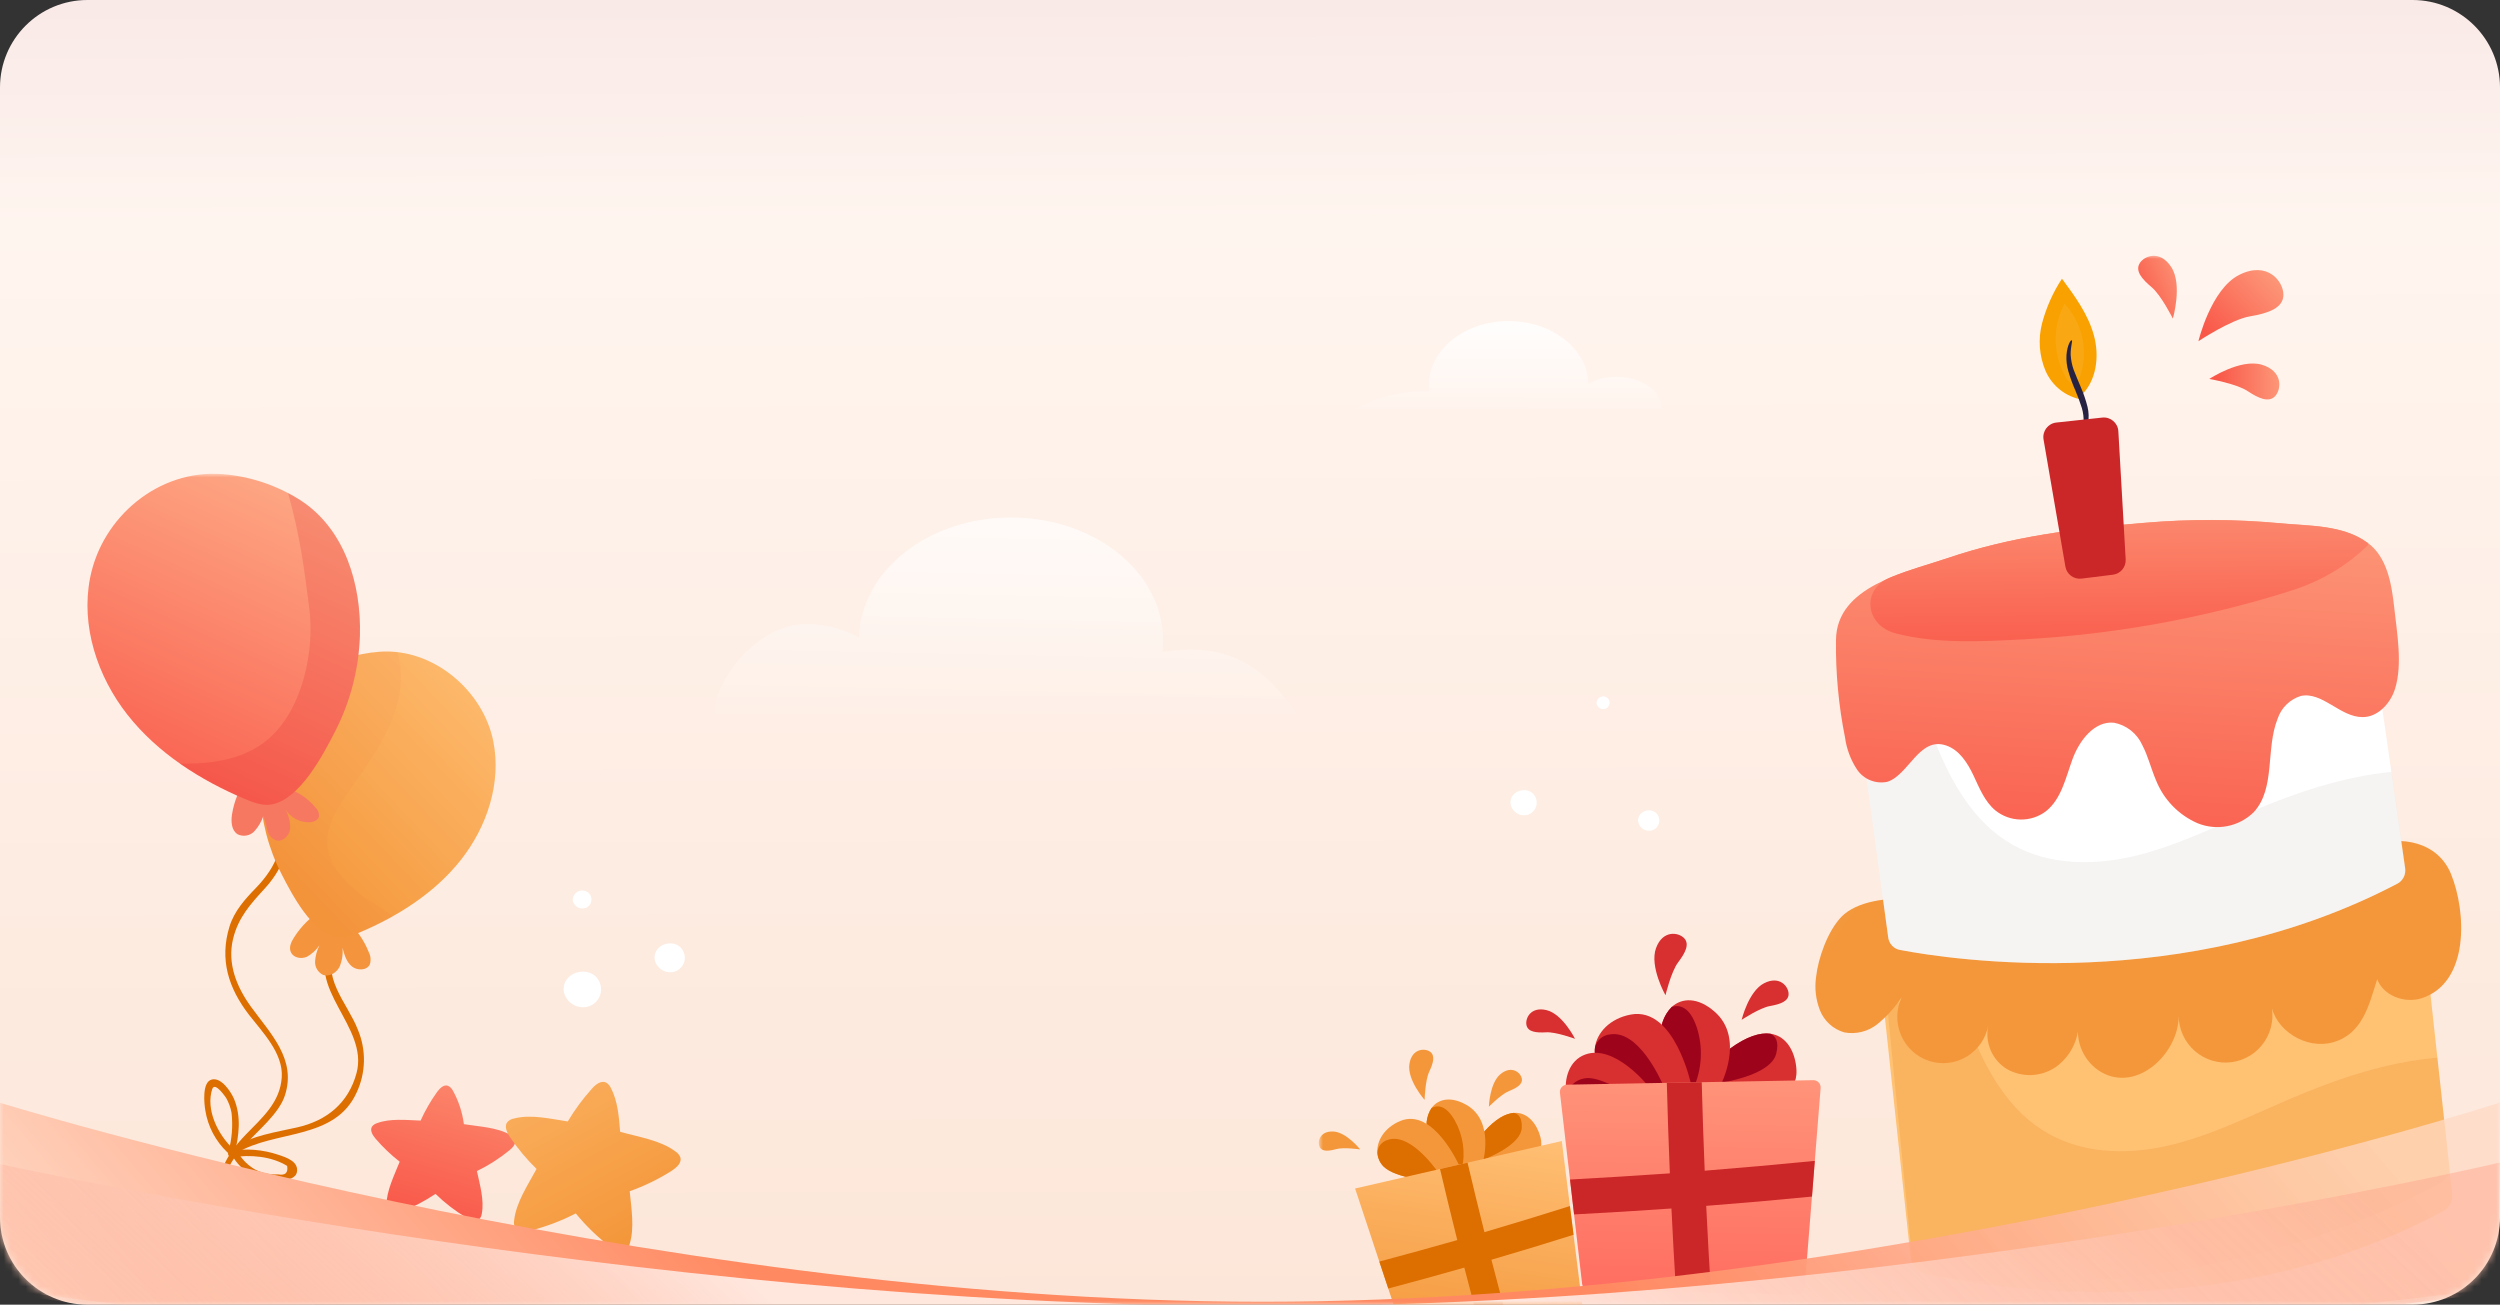 <svg width="343" height="179" viewBox="0 0 343 179" fill="none" xmlns="http://www.w3.org/2000/svg">
<rect x="0" y="0" width="343" height="179" fill="#333333" stroke="none"/>
<path d="M0 12C0 5.373 5.373 3.05176e-05 12 3.05176e-05H331C337.627 3.05176e-05 343 5.373 343 12V167C343 173.627 337.627 179 331 179H12C5.373 179 0 173.627 0 167V12Z" fill="url(#paint0_linear)"/>
<mask id="mask0" style="mask-type:alpha" maskUnits="userSpaceOnUse" x="0" y="65" width="178" height="114">
<rect y="65" width="178" height="114" fill="#C4C4C4"/>
</mask>
<g mask="url(#mask0)">
<path d="M133.345 98H178C172.594 90.207 167.323 88.27 159.484 89.445C159.547 88.914 159.579 88.38 159.58 87.845C159.58 78.537 150.235 71 138.706 71C127.347 71 118.114 78.325 117.847 87.435C115.585 86.215 113.056 85.591 110.494 85.621C103.95 85.621 98 93.318 98 97.954C98 97.967 98 97.98 98 97.994H133.343L133.345 98Z" fill="url(#paint1_linear)"/>
<path d="M80.555 138.137C81.027 138.03 81.456 137.786 81.79 137.436C82.124 137.086 82.347 136.645 82.432 136.169C82.516 135.693 82.459 135.202 82.266 134.759C82.074 134.315 81.755 133.938 81.349 133.675C79.572 132.627 76.974 133.944 77.373 136.125C77.535 136.81 77.959 137.404 78.553 137.78C79.148 138.157 79.867 138.284 80.555 138.137Z" fill="white"/>
<path d="M92.455 133.338C92.831 133.242 93.17 133.038 93.433 132.752C93.695 132.467 93.868 132.111 93.932 131.728C93.995 131.345 93.946 130.952 93.79 130.597C93.634 130.241 93.378 129.939 93.053 129.727C91.611 128.879 89.514 129.947 89.842 131.713C89.974 132.274 90.323 132.76 90.813 133.065C91.302 133.37 91.893 133.468 92.455 133.338Z" fill="white"/>
<path d="M80.251 124.6C80.481 124.536 80.687 124.407 80.844 124.228C81.002 124.05 81.104 123.829 81.139 123.593C81.173 123.357 81.138 123.116 81.038 122.9C80.939 122.684 80.778 122.501 80.576 122.374C80.371 122.245 80.135 122.176 79.892 122.175C79.65 122.173 79.413 122.239 79.206 122.366C79 122.492 78.833 122.673 78.724 122.89C78.615 123.106 78.568 123.348 78.59 123.589C78.628 123.767 78.702 123.935 78.808 124.084C78.913 124.232 79.047 124.357 79.203 124.452C79.358 124.546 79.531 124.608 79.712 124.634C79.892 124.659 80.075 124.648 80.251 124.6Z" fill="white"/>
<path d="M38.446 111.057C40.322 115.043 39.227 118.725 36.357 121.866C34.375 124.029 32.68 125.884 31.973 128.833C31.165 132.207 32.462 135.391 34.407 138.085C37.096 141.805 40.72 145.328 39.084 150.308C37.447 155.287 28.136 158.959 31.718 165.092C31.767 165.194 31.777 165.311 31.744 165.419C31.711 165.528 31.639 165.62 31.541 165.678C31.443 165.736 31.327 165.754 31.216 165.73C31.105 165.706 31.007 165.642 30.942 165.549C28.817 161.877 31.171 158.295 33.759 155.627C35.996 153.326 38.446 151.227 38.658 147.789C38.866 144.494 36.001 141.603 34.147 139.212C31.335 135.545 30.097 131.639 31.489 127.116C32.148 124.991 33.615 123.365 35.135 121.802C37.968 118.858 39.514 115.484 37.643 111.503C37.399 110.972 38.175 110.526 38.419 111.052L38.446 111.057Z" fill="#DD6E00"/>
<path d="M46.284 129.742C43.718 133.85 47.687 137.58 49.096 141.268C49.676 142.639 49.961 144.116 49.931 145.604C49.902 147.092 49.559 148.557 48.925 149.904C45.934 156.493 37.712 154.995 32.452 158.199C31.952 158.507 31.5 157.726 31.994 157.423C34.694 155.776 37.739 155.361 40.779 154.676C44.849 153.757 47.809 151.333 48.915 147.236C50.653 140.816 41.634 135.502 45.508 129.29C45.811 128.796 46.571 129.247 46.284 129.742Z" fill="#DD6E00"/>
<path d="M31.335 158.034C31.825 156.288 31.971 154.464 31.766 152.662C31.633 151.951 31.383 151.267 31.027 150.637C31.08 150.733 29.491 148.267 29.114 149.431C28.211 152.221 29.879 155.595 31.835 157.471C32.255 157.875 31.617 158.534 31.203 158.109C29.58 156.572 28.512 154.541 28.168 152.332C28.014 151.434 27.701 148.485 29.029 148.118C30.358 147.751 31.686 149.792 32.111 150.775C33.126 153.23 32.786 155.739 32.202 158.258C32.074 158.826 31.203 158.587 31.335 158.018V158.034Z" fill="#DD6E00"/>
<path d="M31.612 157.891C33.802 157.539 36.044 157.721 38.148 158.422C39.307 158.805 41.029 159.363 40.731 160.846C40.471 162.137 37.702 162.11 36.857 161.972C35.809 161.817 34.81 161.423 33.938 160.821C33.067 160.218 32.345 159.423 31.83 158.497C31.785 158.395 31.779 158.281 31.814 158.175C31.848 158.069 31.92 157.98 32.016 157.924C32.112 157.868 32.225 157.85 32.334 157.872C32.443 157.894 32.54 157.956 32.606 158.045C33.174 159.048 33.999 159.881 34.997 160.458C35.792 160.88 36.675 161.109 37.575 161.127H38.175C39.146 161.297 39.553 160.909 39.397 159.963C37.218 158.624 34.322 158.396 31.851 158.778C31.288 158.863 31.043 157.997 31.612 157.907V157.891Z" fill="#DD6E00"/>
<path d="M47.788 126.516C49.017 127.659 49.973 129.063 50.589 130.624C50.726 130.881 50.81 131.163 50.837 131.453C50.863 131.743 50.831 132.036 50.743 132.314C50.328 133.18 48.989 133.196 48.256 132.574C47.523 131.952 47.236 130.98 46.991 130.034C47.075 130.941 46.929 131.855 46.566 132.691C46.141 133.483 45.168 134.062 44.323 133.754C43.979 133.586 43.691 133.321 43.497 132.991C43.302 132.662 43.209 132.282 43.229 131.899C43.278 131.129 43.484 130.376 43.834 129.688C43.388 130.356 42.784 130.904 42.075 131.283C41.342 131.591 40.338 131.432 39.95 130.725C39.562 130.018 39.95 129.231 40.354 128.599C41.351 127.024 42.704 125.705 44.302 124.746" fill="#F4953D"/>
<path d="M67.685 101.736C66.314 94.753 59.426 88.886 52.093 89.418C48.778 89.659 45.575 90.72 42.772 92.505C37.458 95.938 35.507 102.554 35.688 108.602C35.823 112.558 36.834 116.435 38.648 119.953C40.056 122.711 42.82 127.988 46.152 128.583C47.214 128.774 48.277 128.381 49.282 127.961C54.596 125.713 59.66 122.509 63.242 117.965C66.824 113.422 68.811 107.417 67.685 101.736Z" fill="url(#paint2_linear)"/>
<g style="mix-blend-mode:multiply" opacity="0.18">
<g style="mix-blend-mode:multiply" opacity="0.18">
<path d="M35.688 108.602C35.507 102.554 37.458 95.938 42.772 92.505C45.574 90.721 48.775 89.66 52.087 89.418C52.899 89.36 53.714 89.379 54.521 89.476C54.827 90.485 54.991 91.531 55.01 92.585C55.069 95.683 53.995 98.707 52.518 101.428C51.041 104.148 49.149 106.625 47.432 109.197C46.093 111.19 44.775 113.416 44.924 115.818C45.046 118.104 46.47 120.139 48.182 121.664C49.893 123.189 51.901 124.295 53.777 125.644L53.884 125.724C52.393 126.559 50.857 127.31 49.282 127.972C48.283 128.392 47.214 128.785 46.152 128.594C42.82 127.999 40.056 122.722 38.648 119.964C36.832 116.442 35.821 112.561 35.688 108.602Z" fill="#DE181F"/>
</g>
</g>
<path d="M39.721 108.278C41.136 108.793 42.385 109.682 43.335 110.85C43.489 111 43.607 111.182 43.682 111.383C43.756 111.584 43.785 111.8 43.766 112.013C43.638 112.577 42.968 112.816 42.395 112.821C41.75 112.823 41.116 112.662 40.55 112.354C39.985 112.045 39.506 111.599 39.158 111.057C39.62 111.874 39.844 112.803 39.806 113.741C39.674 114.665 38.786 115.547 37.883 115.303C37.574 115.182 37.301 114.985 37.088 114.731C36.876 114.476 36.73 114.172 36.666 113.847C36.533 113.196 36.355 112.555 36.134 111.928C35.879 112.717 35.456 113.442 34.896 114.054C34.607 114.355 34.231 114.557 33.821 114.631C33.41 114.706 32.987 114.649 32.611 114.469C31.756 113.937 31.676 112.736 31.83 111.742C32.113 109.935 32.82 108.219 33.892 106.736" fill="#F67861"/>
<path d="M12.358 79.299C14.006 70.892 21.765 64.42 30.427 65.041C34.25 65.328 37.943 66.555 41.177 68.612C47.342 72.588 49.59 80.245 49.377 87.239C49.224 91.817 48.057 96.303 45.96 100.375C44.329 103.564 41.13 109.67 37.277 110.366C36.049 110.584 34.811 110.127 33.658 109.643C27.488 107.045 21.642 103.335 17.497 98.074C13.352 92.813 11.072 85.868 12.358 79.299Z" fill="url(#paint3_linear)"/>
<g style="mix-blend-mode:multiply">
<g style="mix-blend-mode:multiply" opacity="0.18">
<path d="M37.277 110.366C36.049 110.584 34.811 110.127 33.658 109.643C30.5 108.336 27.489 106.697 24.677 104.754C29.253 104.877 33.871 104.122 37.155 101.088C41.475 97.097 43.18 89.375 42.441 83.529C41.724 77.87 41.183 73.603 39.52 67.64C40.088 67.938 40.646 68.251 41.183 68.597C47.347 72.572 49.595 80.229 49.383 87.223C49.231 91.806 48.062 96.299 45.96 100.375C44.329 103.569 41.13 109.67 37.277 110.366Z" fill="#DE181F"/>
</g>
</g>
<path d="M70.64 156.316C70.499 156.053 70.28 155.841 70.013 155.709C68.204 154.65 65.719 154.577 63.643 154.234C63.434 152.585 62.904 150.992 62.084 149.546C61.939 149.289 61.716 149.085 61.447 148.963C60.867 148.775 60.334 149.322 59.962 149.828C59.084 151.056 58.33 152.368 57.709 153.745C55.748 153.672 53.551 153.426 51.76 154.086C51.476 154.166 51.224 154.334 51.039 154.566C50.718 155.085 51.122 155.743 51.523 156.22C52.519 157.383 53.629 158.444 54.837 159.386C54.087 161.268 53.049 163.324 53.013 165.331C52.992 165.627 53.064 165.922 53.219 166.175C53.589 166.656 54.35 166.508 54.934 166.288C56.631 165.649 58.247 164.814 59.749 163.799C61.047 165.064 62.49 166.172 64.047 167.098C64.578 167.415 65.307 167.67 65.749 167.282C65.948 167.063 66.073 166.788 66.107 166.494C66.448 164.654 65.843 162.575 65.434 160.67C67.013 159.901 68.499 158.952 69.861 157.844C70.361 157.453 70.87 156.876 70.64 156.316Z" fill="url(#paint4_linear)"/>
<path d="M93.351 158.805C93.223 158.463 92.984 158.175 92.673 157.985C90.62 156.43 87.584 155.996 85.083 155.279C84.919 153.215 84.749 151.08 83.841 149.328C83.701 148.99 83.456 148.706 83.143 148.517C82.463 148.205 81.714 148.793 81.204 149.376C79.957 150.76 78.85 152.264 77.899 153.865C75.503 153.5 72.846 152.859 70.568 153.449C70.208 153.503 69.876 153.673 69.621 153.933C69.146 154.513 69.546 155.383 69.977 156.018C71.038 157.591 72.257 159.051 73.614 160.377C72.43 162.584 70.816 164.96 70.546 167.397C70.474 167.756 70.52 168.128 70.679 168.457C71.061 169.096 72.013 169.02 72.76 168.841C74.922 168.297 77.015 167.504 78.995 166.478C80.41 168.205 82.021 169.762 83.795 171.117C84.402 171.576 85.276 172.021 85.854 171.587C86.129 171.346 86.319 171.022 86.393 170.664C87.07 168.455 86.627 165.82 86.395 163.437C88.433 162.715 90.382 161.763 92.206 160.6C92.847 160.169 93.557 159.528 93.351 158.805Z" fill="url(#paint5_linear)"/>
</g>
<mask id="mask1" style="mask-type:alpha" maskUnits="userSpaceOnUse" x="181" y="35" width="162" height="144">
<rect x="181" y="35" width="162" height="144" fill="#C4C4C4"/>
</mask>
<g mask="url(#mask1)">
<path d="M257.926 133.25L262.159 172.671C262.201 173.151 262.383 173.604 262.68 173.962C262.976 174.32 263.371 174.565 263.805 174.659C271.143 176.363 304.422 182.688 335.29 166.125C335.682 165.91 336.004 165.568 336.211 165.146C336.418 164.724 336.5 164.243 336.446 163.768L331.893 122.111L257.926 133.25Z" fill="#FFC172"/>
<g style="mix-blend-mode:multiply" opacity="0.41">
<g style="mix-blend-mode:multiply" opacity="0.41">
<path d="M336.032 159.993L334.406 145.121C327.427 145.711 320.611 148.021 314.087 150.814C308.574 153.175 303.138 155.904 297.341 157.212C291.544 158.52 285.182 158.292 280.112 154.979C274.796 151.563 271.613 145.228 269.487 138.908C269.091 137.787 268.737 136.577 268.382 135.401L258.925 137.956L262.365 172.836C262.407 173.313 262.588 173.762 262.883 174.118C263.178 174.473 263.571 174.716 264.003 174.81C271.301 176.5 304.159 178.768 334.862 162.332C335.256 162.121 335.58 161.783 335.79 161.364C335.999 160.945 336.084 160.466 336.032 159.993Z" fill="#DD6E00"/>
</g>
</g>
<path d="M262.09 123.371C259.231 123.093 254.739 123.588 252.618 125.81C250.76 127.76 249.454 131.427 249.165 134.047C248.943 135.592 249.127 137.168 249.697 138.62C249.987 139.344 250.437 139.992 251.013 140.515C251.588 141.038 252.274 141.423 253.019 141.64C253.824 141.795 254.653 141.77 255.448 141.57C256.243 141.369 256.985 140.996 257.623 140.477C258.889 139.431 259.996 138.202 260.905 136.83C260.524 137.647 260.32 138.538 260.308 139.442C260.297 140.345 260.477 141.241 260.837 142.068C261.197 142.896 261.728 143.637 262.396 144.241C263.063 144.845 263.851 145.298 264.707 145.57C265.562 145.842 266.466 145.927 267.357 145.819C268.248 145.711 269.105 145.412 269.872 144.943C270.639 144.474 271.297 143.845 271.803 143.099C272.309 142.352 272.651 141.506 272.805 140.616C272.542 141.774 272.65 142.988 273.114 144.081C273.578 145.174 274.374 146.09 275.388 146.699C276.421 147.274 277.592 147.55 278.771 147.495C279.949 147.441 281.09 147.058 282.066 146.39C283.029 145.7 283.814 144.789 284.358 143.733C284.903 142.677 285.189 141.506 285.195 140.316C284.96 141.618 285.125 142.961 285.667 144.166C286.21 145.371 287.104 146.381 288.231 147.062C293.262 149.994 298.976 144.431 298.913 139.326C298.916 140.249 299.115 141.162 299.497 142.002C299.879 142.842 300.435 143.59 301.128 144.196C301.82 144.802 302.633 145.252 303.513 145.515C304.392 145.778 305.317 145.849 306.226 145.723C307.135 145.597 308.007 145.276 308.782 144.783C309.558 144.289 310.22 143.635 310.724 142.863C311.228 142.09 311.562 141.219 311.703 140.306C311.845 139.393 311.791 138.46 311.546 137.57C312.059 141.367 316.386 144.028 320.052 143.014C324.142 141.886 325.03 137.896 326.149 134.341C327.013 136.641 329.94 137.705 332.265 136.954C338.854 134.805 338.387 125.066 336.278 119.913C334.483 115.513 329.452 114.531 325.169 116.049" fill="url(#paint6_linear)"/>
<path d="M255.316 101.148L259.061 128.607C259.111 129.032 259.296 129.429 259.587 129.739C259.879 130.05 260.262 130.258 260.68 130.332C267.741 131.681 299.734 136.559 328.929 121.233C329.299 121.034 329.6 120.724 329.789 120.346C329.978 119.968 330.046 119.541 329.984 119.122L324.73 82.353L255.316 101.148Z" fill="white"/>
<g style="mix-blend-mode:multiply" opacity="0.41">
<g style="mix-blend-mode:multiply" opacity="0.41">
<path d="M330.004 119.122L328.117 105.895C321.413 106.573 314.903 108.781 308.685 111.414C303.43 113.639 298.258 116.192 292.707 117.485C287.156 118.777 281.028 118.712 276.076 115.868C270.887 112.937 267.686 107.358 265.503 101.767C265.097 100.776 264.73 99.706 264.364 98.664L255.317 101.148L259.061 128.607C259.111 129.032 259.296 129.429 259.587 129.739C259.879 130.05 260.262 130.258 260.68 130.332C267.741 131.681 299.734 136.559 328.929 121.233C329.303 121.037 329.608 120.729 329.8 120.35C329.993 119.972 330.064 119.543 330.004 119.122Z" fill="#C4B9B5"/>
</g>
</g>
<path d="M285.711 54.838C284.612 54.657 283.574 54.203 282.692 53.517C281.81 52.831 281.112 51.935 280.66 50.91C279.776 48.834 279.606 46.521 280.176 44.336C280.753 42.169 281.673 40.109 282.9 38.237C284.674 40.636 286.489 43.115 287.28 46.003C288.071 48.891 287.652 52.309 285.449 54.333" fill="#F9A100"/>
<g style="mix-blend-mode:overlay" opacity="0.27">
<g style="mix-blend-mode:overlay" opacity="0.27">
<path d="M284.871 52.946C284.511 52.822 284.18 52.623 283.902 52.362C283.623 52.101 283.402 51.783 283.254 51.43C282.458 49.928 282.042 48.251 282.043 46.547C282.044 44.844 282.463 43.168 283.262 41.667C284.613 43.126 285.497 44.961 285.8 46.933C286.102 48.906 285.809 50.924 284.958 52.726" fill="white"/>
</g>
</g>
<path d="M328.602 94.494C329.654 91.119 328.858 86.818 328.486 83.349C328.137 80.198 327.544 76.392 324.786 74.431C321.4 71.978 316.797 72.166 312.829 71.78C306.626 71.21 300.385 71.192 294.179 71.727C284.857 72.502 276.012 73.551 267.041 76.621C261.388 78.552 251.988 80.432 251.897 87.788C251.837 92.294 252.255 96.794 253.143 101.211C253.36 102.781 253.926 104.283 254.8 105.602C255.249 106.253 255.877 106.758 256.607 107.054C257.337 107.35 258.137 107.426 258.909 107.271C261.865 106.394 263.311 100.984 267.04 102.289C268.826 102.907 269.951 104.676 270.76 106.39C271.568 108.103 272.299 109.976 273.774 111.195C274.753 111.982 275.962 112.42 277.214 112.441C278.467 112.462 279.69 112.065 280.694 111.311C282.831 109.626 283.413 106.694 284.355 104.136C285.297 101.579 287.365 98.87 290.056 99.16C290.897 99.322 291.686 99.686 292.359 100.219C293.032 100.752 293.568 101.44 293.922 102.224C294.719 103.739 295.112 105.436 295.791 107.022C296.837 109.671 298.88 111.796 301.476 112.933C302.776 113.473 304.204 113.616 305.584 113.345C306.964 113.074 308.235 112.401 309.238 111.408C312.228 108.113 310.828 102.763 312.485 98.625C312.728 97.885 313.143 97.213 313.697 96.667C314.25 96.121 314.925 95.716 315.665 95.487C318.623 94.848 321.102 98.415 324.145 98.383C326.211 98.411 327.971 96.531 328.602 94.494Z" fill="url(#paint7_linear)"/>
<path d="M259.283 79.252C255.322 80.92 255.922 85.803 260.079 86.893C265.684 88.362 271.975 88.017 277.602 87.716C289.715 87.072 301.705 84.94 313.304 81.369L315.077 80.793C318.711 79.57 322.03 77.553 324.798 74.888C324.924 74.767 324.923 74.547 324.776 74.451C321.39 71.998 316.787 72.186 312.82 71.8C306.616 71.23 300.375 71.212 294.169 71.747C284.847 72.522 276.003 73.571 267.031 76.641C264.767 77.392 261.907 78.147 259.283 79.252Z" fill="url(#paint8_linear)"/>
<path d="M303.113 51.992C303.113 51.992 307.374 49.175 310.308 50.036C313.241 50.898 313.024 53.401 312.155 54.344C311.286 55.287 309.875 54.652 308.357 53.645C306.84 52.639 303.113 51.992 303.113 51.992Z" fill="url(#paint9_linear)"/>
<path d="M301.623 46.812C301.623 46.812 303.323 39.694 307.201 37.723C311.079 35.752 313.275 38.586 313.286 40.424C313.296 42.262 311.217 42.98 308.667 43.409C306.118 43.838 301.623 46.812 301.623 46.812Z" fill="url(#paint10_linear)"/>
<path d="M298.115 43.71C298.115 43.71 299.471 39.077 297.902 36.651C296.333 34.225 294.154 35.104 293.547 36.15C292.941 37.196 293.893 38.302 295.207 39.405C296.521 40.508 298.115 43.71 298.115 43.71Z" fill="url(#paint11_linear)"/>
<path d="M285.488 59.946C285.488 59.946 285.664 59.834 285.879 59.543C286.021 59.37 286.132 59.173 286.209 58.963C286.338 58.69 286.428 58.401 286.477 58.104C286.614 57.338 286.589 56.551 286.403 55.796C286.176 54.904 285.88 54.032 285.516 53.188C285.141 52.306 284.797 51.483 284.502 50.72C284.273 50.06 284.136 49.372 284.096 48.674C284.083 47.49 284.392 46.76 284.253 46.682C284.114 46.604 283.637 47.305 283.522 48.68C283.475 49.448 283.563 50.219 283.783 50.956C284.037 51.833 284.35 52.691 284.719 53.524C285.066 54.331 285.372 55.155 285.634 55.993C285.828 56.657 285.905 57.35 285.863 58.041C285.796 59.196 285.348 59.867 285.488 59.946Z" fill="#272242"/>
<path d="M290.638 59.166C290.573 58.024 289.564 57.169 288.426 57.292L282.131 57.973C280.984 58.097 280.179 59.163 280.375 60.3L283.372 77.74C283.553 78.792 284.529 79.517 285.589 79.385L289.893 78.851C290.938 78.721 291.703 77.803 291.643 76.752L290.638 59.166Z" fill="#CB2728"/>
<path d="M209.496 111.817C209.827 111.741 210.129 111.569 210.363 111.321C210.597 111.074 210.754 110.762 210.814 110.426C210.873 110.089 210.833 109.742 210.698 109.428C210.562 109.115 210.338 108.848 210.054 108.662C208.806 107.921 206.982 108.853 207.262 110.394C207.375 110.879 207.673 111.299 208.091 111.565C208.508 111.831 209.013 111.921 209.496 111.817Z" fill="white"/>
<path d="M226.601 113.944C226.865 113.876 227.104 113.732 227.288 113.53C227.472 113.328 227.594 113.076 227.638 112.806C227.683 112.535 227.648 112.257 227.539 112.006C227.429 111.755 227.25 111.541 227.022 111.391C226.009 110.791 224.537 111.547 224.767 112.795C224.86 113.192 225.105 113.536 225.449 113.751C225.792 113.966 226.207 114.036 226.601 113.944Z" fill="white"/>
<path d="M220.214 97.257C220.375 97.211 220.52 97.12 220.631 96.993C220.742 96.867 220.814 96.711 220.838 96.544C220.863 96.377 220.838 96.207 220.768 96.054C220.698 95.901 220.586 95.772 220.444 95.683C220.3 95.592 220.134 95.543 219.964 95.542C219.794 95.541 219.627 95.588 219.482 95.678C219.337 95.767 219.219 95.895 219.143 96.048C219.066 96.201 219.033 96.373 219.048 96.543C219.075 96.669 219.127 96.788 219.201 96.892C219.275 96.997 219.369 97.085 219.478 97.152C219.587 97.219 219.709 97.263 219.835 97.281C219.962 97.299 220.091 97.29 220.214 97.257Z" fill="white"/>
<path d="M246.475 146.803C246.649 150.249 243.083 151.237 243.083 151.237L234.782 151.985L235.332 148.694L235.518 147.591L237.315 143.897C239.664 142.175 241.498 141.64 242.885 141.824C245.294 142.142 246.366 144.616 246.475 146.803Z" fill="#D82F30"/>
<path d="M243.688 144.591C242.994 147.24 237.674 148.337 235.334 148.694L235.52 147.591L237.317 143.897C239.667 142.175 241.5 141.64 242.888 141.824C243.565 142.123 244.145 142.848 243.688 144.591Z" fill="#9D031B"/>
<path d="M236.039 148.942L233.134 149.87L232.318 149.363L229.197 147.428L227.909 142.683C227.777 141.865 227.841 141.028 228.095 140.239C228.349 139.45 228.786 138.733 229.37 138.147C230.752 136.896 232.935 136.768 235.267 138.824C239.452 142.51 236.039 148.942 236.039 148.942Z" fill="#D82F30"/>
<path d="M232.317 149.363L229.196 147.428L227.911 142.684C227.779 141.866 227.843 141.028 228.097 140.24C228.351 139.451 228.788 138.734 229.372 138.147C230.375 137.833 231.824 138.035 232.804 140.978C233.689 143.735 233.515 146.725 232.317 149.363Z" fill="#9D031B"/>
<path d="M232.044 148.87L228.401 149.351L227.203 150.404C227.203 150.404 221.001 148.632 219.388 146.181C218.907 145.446 218.71 144.561 218.835 143.69C218.834 143.685 218.834 143.683 218.834 143.68C219.099 141.704 220.85 139.736 223.746 139.197C229.787 138.072 232.044 148.87 232.044 148.87Z" fill="#D82F30"/>
<path d="M228.4 149.351L227.202 150.404C227.202 150.404 221.001 148.633 219.388 146.182C218.907 145.447 218.71 144.561 218.834 143.691C218.834 143.686 218.833 143.683 218.833 143.68C218.957 143.204 219.226 142.779 219.602 142.462C219.978 142.146 220.443 141.955 220.932 141.915C224.666 141.356 227.601 147.49 228.4 149.351Z" fill="#9D031B"/>
<path d="M226.001 148.848L224.275 150.591L223.685 151.188L217.871 153.776C216.263 153.587 215.213 152.019 214.909 150.221C214.542 148.035 215.277 145.509 217.462 144.693C221.447 143.2 226.001 148.848 226.001 148.848Z" fill="#D82F30"/>
<path d="M224.276 150.595L223.689 151.185L217.875 153.773C216.266 153.585 215.216 152.016 214.912 150.219C215.057 149.645 215.366 149.126 215.8 148.725C216.234 148.323 216.776 148.058 217.358 147.96C219.078 147.563 222.557 149.526 224.276 150.595Z" fill="#9D031B"/>
<path d="M238.955 139.92C238.955 139.92 239.893 135.996 242.035 134.9C244.177 133.804 245.39 135.357 245.396 136.369C245.402 137.38 244.254 137.781 242.846 138.026C241.438 138.271 238.955 139.92 238.955 139.92Z" fill="#D82F30"/>
<path d="M228.504 136.548C228.504 136.548 226.286 132.627 227.203 130.093C228.12 127.56 230.294 127.901 231.069 128.723C231.844 129.544 231.21 130.751 230.244 132.026C229.278 133.302 228.504 136.548 228.504 136.548Z" fill="#D82F30"/>
<path d="M216.094 142.525C216.094 142.525 214.396 139.134 212.2 138.593C210.004 138.052 209.225 139.737 209.436 140.666C209.647 141.594 210.784 141.712 212.127 141.633C213.469 141.553 216.094 142.525 216.094 142.525Z" fill="#D82F30"/>
<path d="M249.791 149.283C249.839 148.691 249.365 148.187 248.773 148.198L214.995 148.817C214.407 148.828 213.957 149.344 214.025 149.93L217.066 176.142C217.124 176.64 217.541 177.02 218.041 177.031L246.584 177.62C247.111 177.631 247.554 177.23 247.596 176.703L249.791 149.283Z" fill="url(#paint12_linear)"/>
<path d="M234.093 165.444C238.934 165.071 243.772 164.646 248.605 164.169L248.991 159.271C243.96 159.77 238.924 160.219 233.884 160.619C233.716 156.578 233.581 152.532 233.478 148.479L228.686 148.569C228.792 152.708 228.931 156.846 229.103 160.984C224.542 161.301 219.976 161.583 215.406 161.831L215.965 166.62C220.419 166.389 224.872 166.118 229.321 165.805C229.504 169.626 229.716 173.45 229.956 177.276L234.754 177.377C234.505 173.396 234.284 169.418 234.093 165.444Z" fill="#CB2728"/>
<path d="M211.355 156.028C212.058 158.725 209.399 160.1 209.399 160.1L202.955 162.074L202.85 159.379L202.816 158.476L203.631 155.254C205.207 153.501 206.569 152.772 207.697 152.687C209.654 152.537 210.909 154.316 211.355 156.028Z" fill="#F4973B"/>
<path d="M208.787 154.742C208.672 156.953 204.644 158.707 202.851 159.379L202.817 158.475L203.633 155.254C205.208 153.5 206.571 152.772 207.699 152.686C208.283 152.81 208.861 153.287 208.787 154.742Z" fill="#DD6E00"/>
<path d="M203.45 159.458L201.304 160.675L200.576 160.41L197.789 159.4L195.991 155.86C195.752 155.235 195.665 154.562 195.737 153.896C195.808 153.23 196.036 152.589 196.402 152.028C197.289 150.808 198.995 150.344 201.178 151.582C205.094 153.801 203.45 159.458 203.45 159.458Z" fill="#F4973B"/>
<path d="M200.574 160.411L197.788 159.4L195.992 155.86C195.753 155.235 195.666 154.562 195.738 153.896C195.809 153.23 196.037 152.59 196.403 152.028C197.145 151.613 198.325 151.531 199.583 153.696C200.735 155.73 201.089 158.124 200.574 160.411Z" fill="#DD6E00"/>
<path d="M200.278 160.066L197.474 161.053L196.7 162.085C196.7 162.085 191.503 161.717 189.824 160.046C189.323 159.545 189.022 158.877 188.977 158.168C188.976 158.164 188.975 158.162 188.975 158.16C188.86 156.552 189.922 154.704 192.124 153.795C196.719 151.9 200.278 160.066 200.278 160.066Z" fill="#F4973B"/>
<path d="M197.474 161.054L196.699 162.086C196.699 162.086 191.503 161.717 189.824 160.047C189.323 159.546 189.022 158.878 188.977 158.169C188.976 158.164 188.975 158.163 188.975 158.16C188.994 157.763 189.137 157.382 189.383 157.069C189.628 156.756 189.965 156.527 190.345 156.414C193.207 155.35 196.536 159.714 197.474 161.054Z" fill="#DD6E00"/>
<path d="M204.275 151.835C204.275 151.835 204.373 148.574 205.888 147.351C207.402 146.127 208.617 147.154 208.787 147.953C208.958 148.752 208.116 149.261 207.042 149.689C205.968 150.117 204.275 151.835 204.275 151.835Z" fill="#F4973B"/>
<path d="M195.454 150.908C195.454 150.908 193.055 148.175 193.365 146.018C193.675 143.861 195.45 143.769 196.198 144.29C196.946 144.811 196.643 145.871 196.088 147.041C195.533 148.21 195.454 150.908 195.454 150.908Z" fill="#F4973B"/>
<path d="M186.618 157.702C186.618 157.702 184.718 155.302 182.892 155.24C181.066 155.178 180.726 156.641 181.045 157.34C181.365 158.039 182.284 157.944 183.333 157.657C184.382 157.37 186.618 157.702 186.618 157.702Z" fill="#F4973B"/>
<path d="M214.274 156.548L185.918 163.062L193.13 184.807L217.246 180.248L214.274 156.548Z" fill="url(#paint13_linear)"/>
<path d="M204.62 172.836C208.389 171.735 212.146 170.593 215.892 169.411L215.393 165.472C211.494 166.705 207.584 167.898 203.663 169.054C202.867 165.885 202.095 162.707 201.348 159.518L197.572 160.387C198.336 163.644 199.125 166.894 199.94 170.139C196.384 171.149 192.819 172.132 189.244 173.089L190.473 176.785C193.959 175.861 197.436 174.905 200.905 173.917C201.677 176.909 202.472 179.898 203.291 182.886L207.103 182.166C206.252 179.058 205.425 175.948 204.62 172.836Z" fill="#DD6E00"/>
<path d="M209.464 56.089H186.014L186 56.071C189.092 54.398 192.567 53.574 196.076 53.682C196.043 53.405 196.027 53.127 196.026 52.848C196.026 47.995 200.933 44.063 206.987 44.063C212.952 44.063 217.801 47.883 217.941 52.638C219.129 52.001 220.457 51.676 221.802 51.692C225.239 51.692 228.025 53.651 228.025 56.069C228.025 56.076 228.025 56.082 228.025 56.09H209.464V56.089Z" fill="url(#paint14_linear)"/>
</g>
<mask id="mask2" style="mask-type:alpha" maskUnits="userSpaceOnUse" x="0" y="141" width="343" height="38">
<path d="M0 141H343V167C343 173.627 337.627 179 331 179H12C5.373 179 0 173.627 0 167V141Z" fill="url(#paint15_linear)"/>
</mask>
<g mask="url(#mask2)">
<path d="M-1 151C-1 151 87.295 178.601 173.229 178.601C259.163 178.601 343 151.261 343 151.261L342.739 176.696C342.739 176.696 267.596 187.092 173.229 187.825C78.862 188.557 -1 176.696 -1 176.696V151Z" fill="url(#paint16_linear)"/>
<path d="M-1 159.495C-1 159.495 87.295 179.22 173.229 179.22C259.163 179.22 343 159.495 343 159.495L342.739 177.255C342.739 177.255 267.596 187.982 173.229 188.738C78.862 189.495 -1 177.255 -1 177.255V159.495Z" fill="url(#paint17_linear)"/>
</g>
<defs>
<linearGradient id="paint0_linear" x1="172" y1="-20.924" x2="172.419" y2="189.996" gradientUnits="userSpaceOnUse">
<stop offset="0.001" stop-color="#F5E2E2"/>
<stop offset="0.245" stop-color="#FFF5EF"/>
<stop offset="1" stop-color="#FCE5D7"/>
</linearGradient>
<linearGradient id="paint1_linear" x1="143.185" y1="55.728" x2="142.232" y2="102.011" gradientUnits="userSpaceOnUse">
<stop stop-color="white"/>
<stop offset="1" stop-color="white" stop-opacity="0"/>
</linearGradient>
<linearGradient id="paint2_linear" x1="74.963" y1="94.311" x2="42.975" y2="124.788" gradientUnits="userSpaceOnUse">
<stop stop-color="#FFBF74"/>
<stop offset="1" stop-color="#F4973B"/>
</linearGradient>
<linearGradient id="paint3_linear" x1="-5.731" y1="24.472" x2="-35.028" y2="87.937" gradientUnits="userSpaceOnUse">
<stop stop-color="#FFC59A"/>
<stop offset="1" stop-color="#F95849"/>
</linearGradient>
<linearGradient id="paint4_linear" x1="45.918" y1="115.399" x2="33.228" y2="160.137" gradientUnits="userSpaceOnUse">
<stop stop-color="#FFC59A"/>
<stop offset="1" stop-color="#F95849"/>
</linearGradient>
<linearGradient id="paint5_linear" x1="61.644" y1="134.024" x2="82.605" y2="171.982" gradientUnits="userSpaceOnUse">
<stop stop-color="#FFBF74"/>
<stop offset="1" stop-color="#F4973B"/>
</linearGradient>
<linearGradient id="paint6_linear" x1="239.115" y1="80.499" x2="270.691" y2="103.161" gradientUnits="userSpaceOnUse">
<stop stop-color="#FFBF74"/>
<stop offset="1" stop-color="#F4973B"/>
</linearGradient>
<linearGradient id="paint7_linear" x1="196.516" y1="23.222" x2="190.886" y2="117.836" gradientUnits="userSpaceOnUse">
<stop stop-color="#FFC59A"/>
<stop offset="1" stop-color="#F95849"/>
</linearGradient>
<linearGradient id="paint8_linear" x1="238.596" y1="45.327" x2="239.014" y2="91.823" gradientUnits="userSpaceOnUse">
<stop stop-color="#FFC59A"/>
<stop offset="1" stop-color="#F95849"/>
</linearGradient>
<linearGradient id="paint9_linear" x1="304.683" y1="65.951" x2="319.333" y2="65.569" gradientUnits="userSpaceOnUse">
<stop stop-color="#F95849"/>
<stop offset="1" stop-color="#FFC59A"/>
</linearGradient>
<linearGradient id="paint10_linear" x1="316.756" y1="59.889" x2="331.743" y2="45.298" gradientUnits="userSpaceOnUse">
<stop stop-color="#F95849"/>
<stop offset="1" stop-color="#FFC59A"/>
</linearGradient>
<linearGradient id="paint11_linear" x1="297.95" y1="52.11" x2="310.505" y2="46.428" gradientUnits="userSpaceOnUse">
<stop stop-color="#F95849"/>
<stop offset="1" stop-color="#FFC59A"/>
</linearGradient>
<linearGradient id="paint12_linear" x1="232.635" y1="109.471" x2="231.534" y2="175.621" gradientUnits="userSpaceOnUse">
<stop stop-color="#FFC59A"/>
<stop offset="1" stop-color="#FF7062"/>
</linearGradient>
<linearGradient id="paint13_linear" x1="204.029" y1="155.02" x2="199.444" y2="185.749" gradientUnits="userSpaceOnUse">
<stop stop-color="#FFBF74"/>
<stop offset="1" stop-color="#F4973B"/>
</linearGradient>
<linearGradient id="paint14_linear" x1="209.198" y1="41.982" x2="209.17" y2="57.871" gradientUnits="userSpaceOnUse">
<stop stop-color="white"/>
<stop offset="1" stop-color="white" stop-opacity="0"/>
</linearGradient>
<linearGradient id="paint15_linear" x1="172" y1="136.558" x2="172.019" y2="181.334" gradientUnits="userSpaceOnUse">
<stop offset="0.001" stop-color="#F5E2E2"/>
<stop offset="0.245" stop-color="#FFF5EF"/>
<stop offset="1" stop-color="#FCE5D7"/>
</linearGradient>
<linearGradient id="paint16_linear" x1="7.256" y1="180.355" x2="202.406" y2="13.078" gradientUnits="userSpaceOnUse">
<stop stop-color="#FFD9C5"/>
<stop offset="0.296" stop-color="#FF8A62"/>
<stop offset="0.64" stop-color="#FF8A62"/>
<stop offset="1" stop-color="#FFD9C5" stop-opacity="0.749"/>
</linearGradient>
<linearGradient id="paint17_linear" x1="7.256" y1="182.77" x2="164.858" y2="13.905" gradientUnits="userSpaceOnUse">
<stop stop-color="#FEA98F" stop-opacity="0.4"/>
<stop offset="0.305" stop-color="#FFFEFD" stop-opacity="0.8"/>
<stop offset="0.606" stop-color="#FFFEFD" stop-opacity="0.8"/>
<stop offset="1" stop-color="#FEA98F" stop-opacity="0.502"/>
</linearGradient>
</defs>
</svg>

